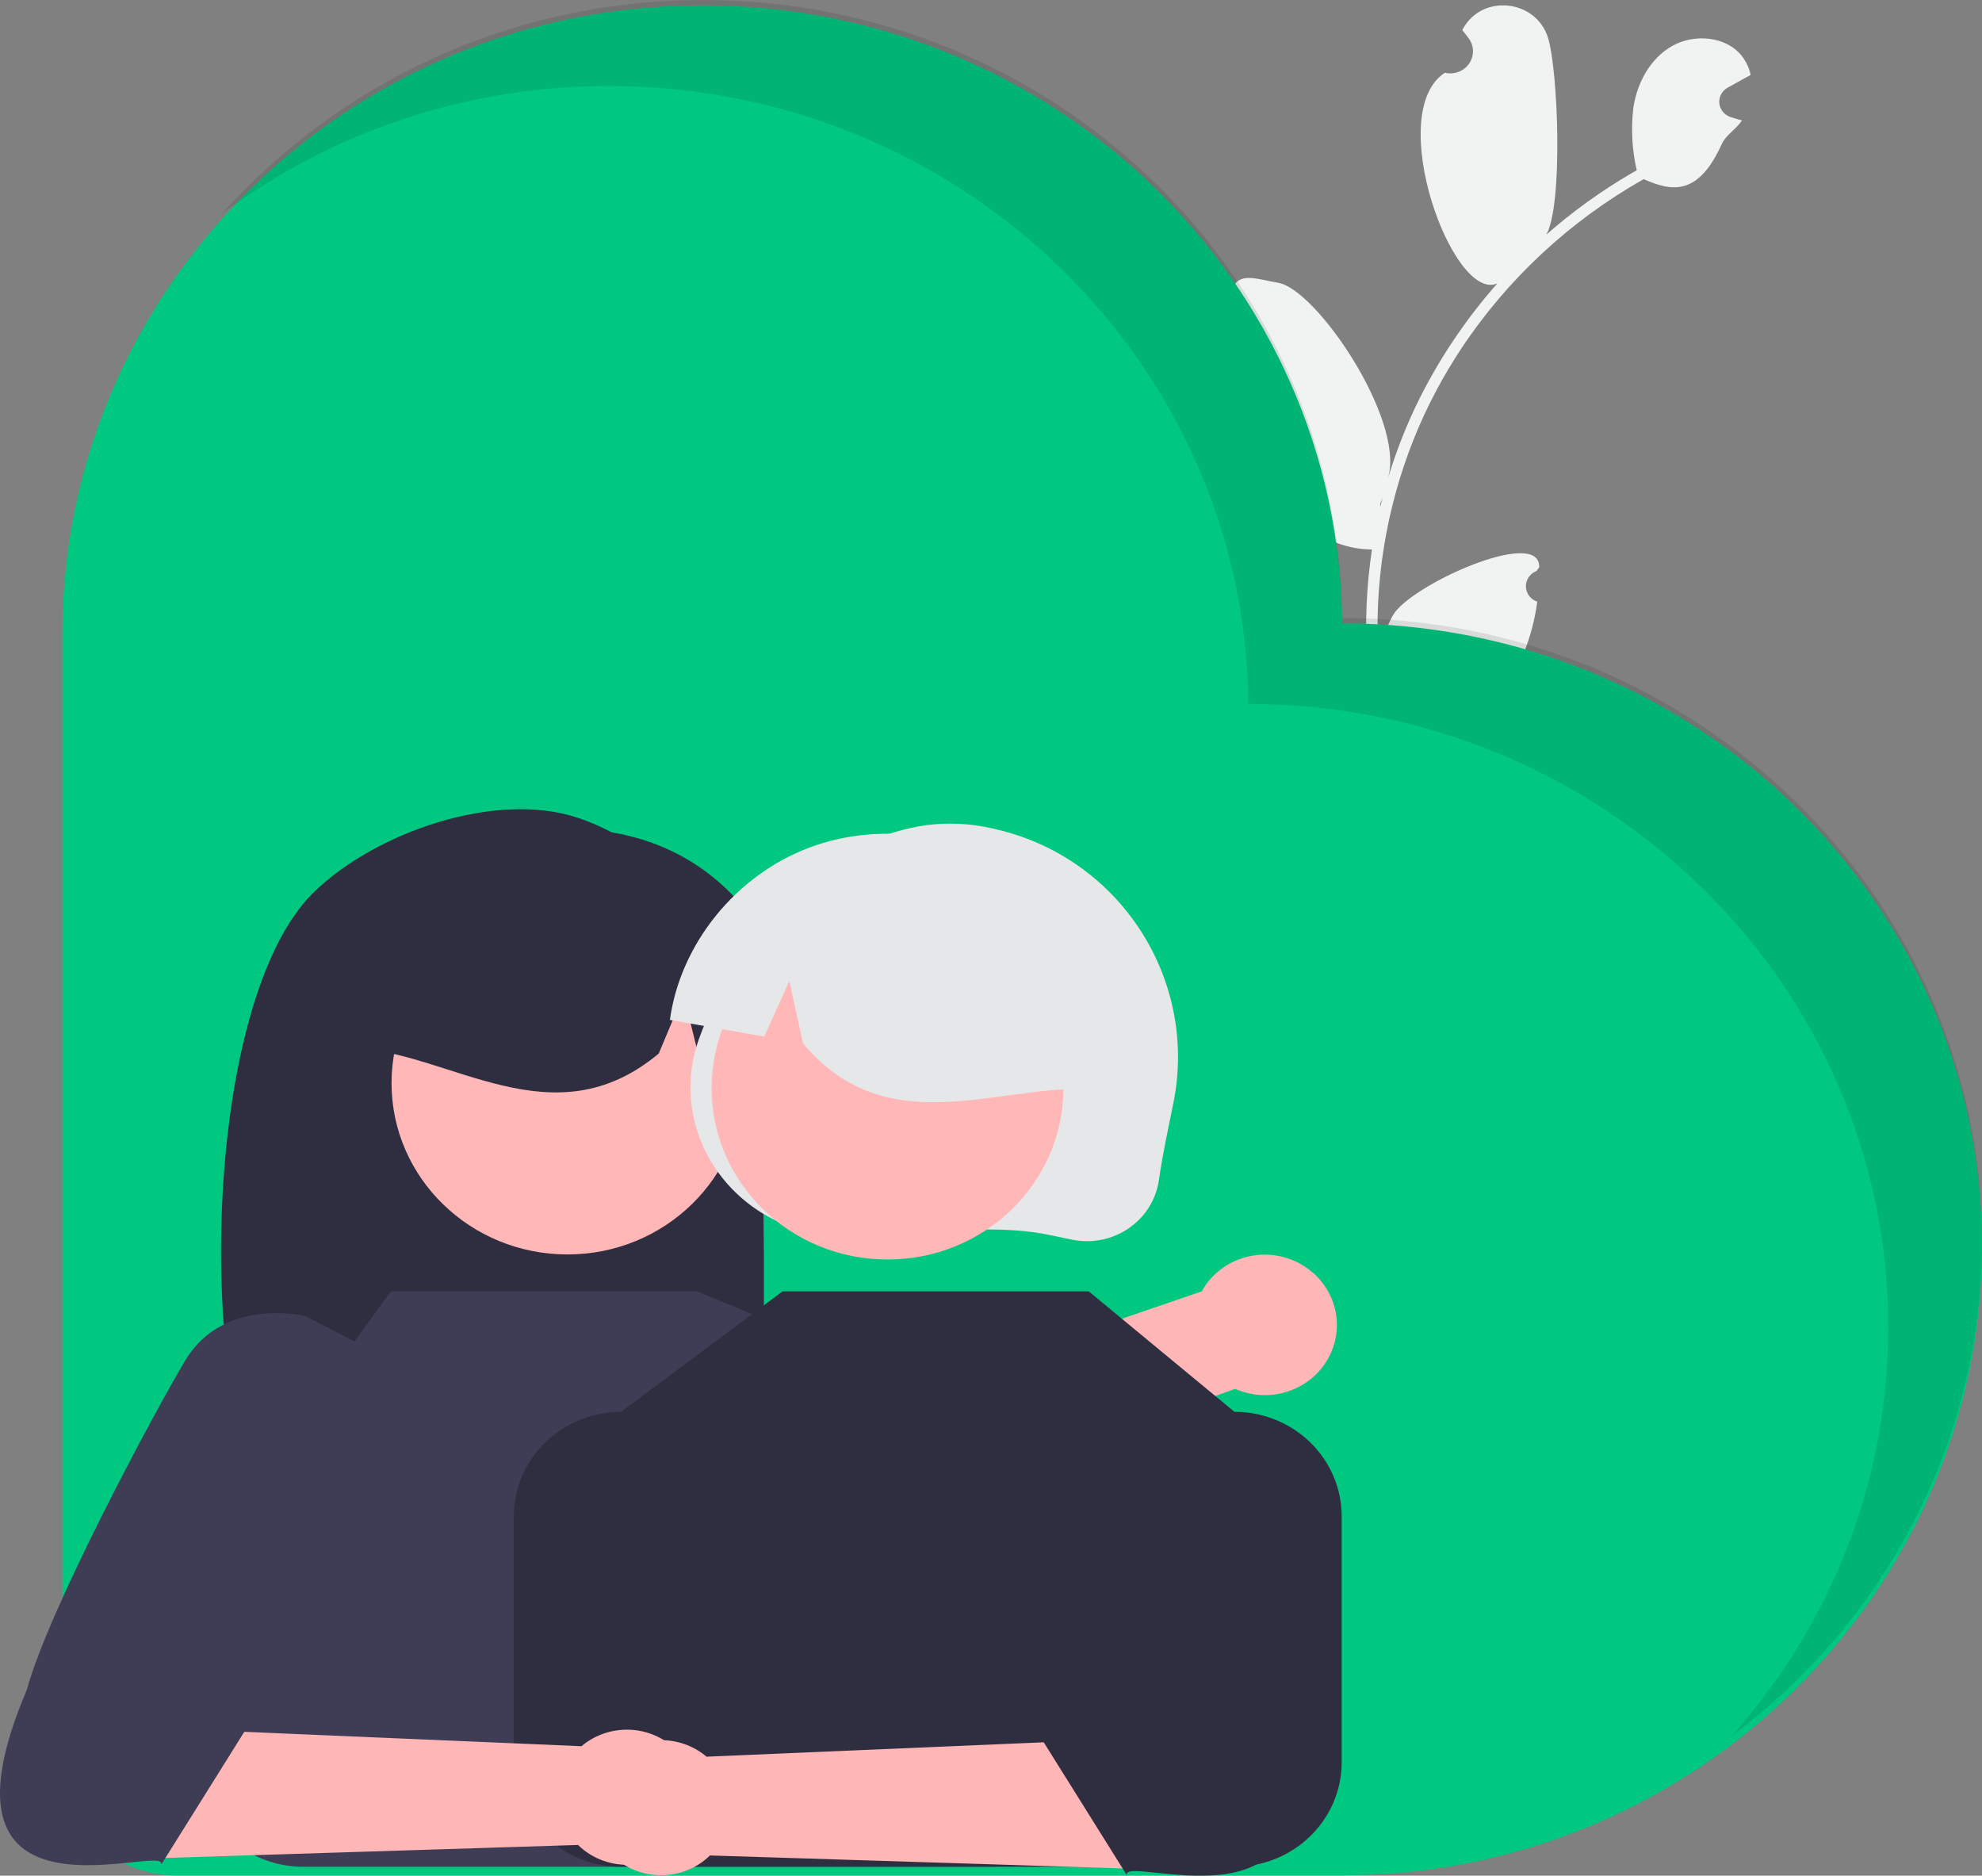 <svg width="93" height="88" viewBox="0 0 93 88" fill="none" xmlns="http://www.w3.org/2000/svg">
<rect x="0" y="0" width="93" height="88" fill="#808080" stroke="none"/>
<g clip-path="url(#clip0_104_323)">
<path d="M72.132 28.228C71.98 28.177 71.847 28.083 71.751 27.957C71.656 27.83 71.602 27.678 71.598 27.521C71.594 27.365 71.64 27.21 71.729 27.08C71.818 26.949 71.946 26.848 72.096 26.79L72.224 26.615C72.223 26.597 72.223 26.579 72.222 26.561C72.174 24.74 66.129 27.474 65.355 28.874C65.014 29.494 64.785 30.166 64.679 30.862C64.469 27.373 65.031 23.882 66.327 20.623C66.653 19.806 67.026 19.007 67.444 18.231C67.787 17.594 68.158 16.974 68.557 16.369C70.727 13.091 73.663 10.362 77.126 8.404C78.428 8.981 79.674 9.226 80.791 6.755C80.989 6.316 81.484 6.058 81.736 5.646C81.602 5.614 81.469 5.575 81.338 5.535C81.298 5.522 81.255 5.508 81.215 5.495L81.2 5.49C81.058 5.443 80.933 5.358 80.839 5.243C80.746 5.128 80.689 4.99 80.675 4.845C80.66 4.699 80.689 4.553 80.758 4.423C80.828 4.293 80.934 4.186 81.064 4.113C81.145 4.068 81.226 4.023 81.308 3.979C81.431 3.909 81.557 3.842 81.681 3.772C81.694 3.766 81.707 3.759 81.72 3.751C81.862 3.672 82.003 3.595 82.145 3.515C82.076 3.185 81.929 2.874 81.716 2.607C80.975 1.695 79.498 1.572 78.466 2.156C77.432 2.738 76.826 3.876 76.645 5.025C76.523 6.015 76.576 7.018 76.799 7.991C76.721 8.036 76.642 8.078 76.564 8.123C75.135 8.955 73.793 9.921 72.558 11.008C73.353 9.585 73.107 3.263 72.634 1.765C72.066 -0.036 69.533 -0.304 68.639 1.366C68.63 1.382 68.622 1.398 68.613 1.414C68.721 1.543 68.824 1.675 68.923 1.81C69.046 1.981 69.113 2.185 69.115 2.394C69.117 2.603 69.055 2.808 68.936 2.982C68.816 3.156 68.646 3.291 68.447 3.369C68.247 3.446 68.028 3.464 67.819 3.419L67.797 3.414C64.918 5.286 68.174 14.236 70.261 13.294C68.791 14.959 67.549 16.803 66.567 18.779C65.992 19.947 65.515 21.158 65.14 22.401L65.15 22.355C65.867 19.611 61.762 13.571 59.979 13.269C58.952 13.094 58.031 12.696 57.802 13.687C57.798 13.703 57.795 13.719 57.791 13.734C58.007 13.933 58.21 14.145 58.399 14.369C58.507 14.497 58.61 14.629 58.708 14.765C58.831 14.936 58.898 15.14 58.901 15.349C58.903 15.558 58.84 15.763 58.721 15.937C58.602 16.111 58.431 16.245 58.232 16.323C58.033 16.401 57.814 16.419 57.605 16.373L57.583 16.369C57.568 16.365 57.554 16.363 57.539 16.359C55.568 18.863 59.995 25.789 64.373 25.779L64.375 25.78C64.115 27.516 64.04 29.273 64.153 31.024L69.967 33.228C70.013 33.173 70.057 33.116 70.101 33.06C69.55 32.889 69.022 32.653 68.53 32.357C69.167 32.005 69.806 31.648 70.443 31.296C70.457 31.29 70.47 31.284 70.483 31.276C70.807 31.095 71.132 30.917 71.457 30.736L71.457 30.736C71.792 29.932 72.019 29.089 72.132 28.228L72.132 28.228ZM70.572 12.947L70.577 12.944L70.57 12.951L70.572 12.947ZM64.767 23.767L64.76 23.638C64.794 23.56 64.826 23.48 64.856 23.398C64.865 23.376 64.87 23.352 64.879 23.33C64.841 23.477 64.802 23.623 64.767 23.771L64.767 23.767Z" fill="#F1F2F2"/>
<path d="M62.976 29.247C62.837 13.216 49.46 0.261 32.972 0.252C16.343 0.243 2.927 13.532 2.927 29.723V82.819C2.927 84.19 3.486 85.504 4.481 86.474C5.477 87.443 6.826 87.988 8.233 87.988H62.976C79.558 87.988 93 74.641 93 58.489C93 42.336 79.558 29.247 62.976 29.247Z" fill="#00C880"/>
<path opacity="0.1" d="M62.976 28.995C62.837 12.964 49.46 0.009 32.972 0C23.957 0 15.89 3.9 10.387 10.056C15.597 6.142 21.993 4.024 28.572 4.034C45.06 4.043 58.437 16.998 58.576 33.029C75.158 33.029 88.6 46.123 88.6 62.276C88.61 69.321 85.999 76.132 81.25 81.446C84.908 78.718 87.87 75.205 89.908 71.181C91.946 67.156 93.004 62.729 93 58.242C93 42.089 79.558 28.995 62.976 28.995Z" fill="black"/>
<path d="M34.966 46.935C33.743 43.137 30.96 39.653 27.112 38.368C23.264 37.084 17.629 39.041 14.735 41.849C9.443 46.987 9.174 65.815 12.81 71.393C13.533 71.356 16.028 71.328 16.76 71.301L17.796 67.939V71.268C23.509 71.096 29.868 75.674 35.408 71.315C35.941 67.366 36.19 50.734 34.966 46.935Z" fill="#2F2E41"/>
<path d="M26.626 58.854C31.184 58.854 34.879 55.255 34.879 50.815C34.879 46.374 31.184 42.775 26.626 42.775C22.067 42.775 18.372 46.374 18.372 50.815C18.372 55.255 22.067 58.854 26.626 58.854Z" fill="#FFB7B7"/>
<path d="M32.297 40.346C29.144 38.473 24.942 38.419 21.74 40.21C18.538 42.001 16.466 45.562 16.536 49.158C21.149 49.365 25.935 53.586 30.91 49.428L32.071 46.66L32.756 49.43C34.253 49.43 35.753 49.428 37.256 49.425C37.423 45.831 35.45 42.218 32.297 40.346Z" fill="#2F2E41"/>
<path d="M34.139 45.797C36.033 42.269 39.404 39.319 43.425 38.718C44.483 38.578 45.559 38.631 46.597 38.875C52.517 40.169 56.221 45.917 55.064 51.719C54.834 52.87 54.566 54.061 54.375 55.383C54.308 55.835 54.147 56.268 53.901 56.657C53.654 57.045 53.328 57.38 52.943 57.64C52.558 57.9 52.122 58.08 51.663 58.169C51.203 58.257 50.73 58.253 50.272 58.155L50.25 58.15L49.237 57.939C46.226 57.318 42.781 58.02 39.514 57.982C34.646 57.925 31.224 53.295 32.776 48.8C33.149 47.766 33.604 46.761 34.139 45.797Z" fill="#E6E7E8"/>
<path d="M41.644 59.092C46.202 59.092 49.898 55.492 49.898 51.052C49.898 46.612 46.202 43.013 41.644 43.013C37.086 43.013 33.391 46.612 33.391 51.052C33.391 55.492 37.086 59.092 41.644 59.092Z" fill="#FFB7B7"/>
<path d="M37.963 39.771C41.406 38.471 45.551 39.142 48.378 41.456C51.205 43.77 52.597 47.633 51.875 51.16C47.297 50.569 41.821 53.898 37.679 48.95L37.039 46.024L35.862 48.633C34.388 48.375 32.912 48.115 31.433 47.852C31.921 44.287 34.52 41.071 37.963 39.771Z" fill="#E6E7E8"/>
<path d="M61.431 59.569C61.046 59.272 60.599 59.061 60.12 58.951C59.642 58.841 59.146 58.834 58.665 58.931C58.184 59.028 57.73 59.227 57.337 59.513C56.943 59.799 56.619 60.166 56.386 60.588L33.09 68.561L35.402 73.346L57.955 65.159C58.708 65.492 59.56 65.545 60.35 65.307C61.14 65.069 61.813 64.557 62.242 63.868C62.67 63.179 62.824 62.361 62.675 61.568C62.526 60.776 62.083 60.065 61.431 59.569Z" fill="#FFB6B6"/>
<path d="M36.537 64.826L33.096 66.277L31.256 67.053L30.056 67.558C29.547 67.689 29.072 67.92 28.658 68.236C27.95 68.775 27.454 69.536 27.254 70.389C27.054 71.243 27.163 72.138 27.561 72.923C27.96 73.708 28.624 74.335 29.441 74.699C30.259 75.063 31.18 75.141 32.05 74.92L39.094 74.136C39.294 74.113 39.487 74.048 39.66 73.946C39.832 73.844 39.98 73.708 40.093 73.545C40.326 73.214 42.5 72.216 42.395 71.829L43.326 71.413L44.676 71.001L49.746 68.729L48.979 65.968L49.688 62.577C49.582 62.195 38.079 65.02 37.711 64.852C37.529 64.765 37.33 64.718 37.127 64.713C36.924 64.709 36.723 64.748 36.537 64.826Z" fill="#3F3D56"/>
<path d="M46.402 87.582H14.225C12.89 87.582 11.61 87.066 10.666 86.146C9.722 85.227 9.191 83.98 9.191 82.679V71.14C9.191 69.839 9.722 68.592 10.666 67.673C11.61 66.753 12.89 66.237 14.225 66.237L18.341 60.587H32.709L46.402 66.237C47.063 66.237 47.717 66.364 48.328 66.61C48.939 66.856 49.494 67.218 49.961 67.673C50.428 68.128 50.799 68.669 51.052 69.263C51.305 69.858 51.435 70.496 51.435 71.14V82.679C51.435 83.323 51.305 83.961 51.052 84.555C50.799 85.15 50.428 85.691 49.961 86.146C49.494 86.602 48.939 86.963 48.328 87.209C47.717 87.456 47.063 87.582 46.402 87.582Z" fill="#3F3D56"/>
<path d="M57.922 87.582H29.142C28.481 87.582 27.827 87.456 27.216 87.209C26.605 86.963 26.05 86.602 25.583 86.146C25.116 85.691 24.745 85.15 24.492 84.555C24.239 83.961 24.109 83.323 24.109 82.679V71.14C24.109 69.839 24.639 68.592 25.583 67.673C26.527 66.753 27.807 66.237 29.142 66.237L36.72 60.587H51.088L57.922 66.237C59.256 66.237 60.537 66.753 61.481 67.673C62.425 68.592 62.955 69.839 62.955 71.14V82.679C62.955 83.98 62.425 85.227 61.481 86.146C60.537 87.066 59.256 87.582 57.922 87.582Z" fill="#2F2E41"/>
<path d="M32.062 86.151C31.79 86.528 31.437 86.842 31.027 87.071C30.617 87.3 30.161 87.439 29.691 87.478C29.22 87.517 28.746 87.455 28.303 87.296C27.859 87.137 27.457 86.886 27.124 86.559L7.021 87.192L4.451 87.273C1.807 87.356 0.284 84.377 1.946 82.372L3.731 80.218L10.118 81.194L12.427 81.292L27.284 81.926C27.884 81.418 28.655 81.142 29.451 81.15C30.246 81.159 31.011 81.451 31.599 81.972C32.188 82.493 32.561 83.206 32.646 83.976C32.731 84.746 32.523 85.52 32.062 86.151Z" fill="#FFB6B6"/>
<path d="M14.329 61.745C14.329 61.745 10.497 60.798 8.681 63.845C7.227 66.284 2.28 75.509 1.253 79.295C-3.757 91.056 7.892 86.373 7.566 87.482L11.463 81.251C13.156 80.426 9.897 81.491 9.467 80.899L12.455 77.737L15.841 76.087L17.084 63.174L14.329 61.745Z" fill="#3F3D56"/>
<path d="M28.377 86.643C28.648 87.019 29.001 87.333 29.411 87.563C29.821 87.792 30.277 87.931 30.748 87.97C31.218 88.008 31.692 87.946 32.136 87.787C32.579 87.629 32.981 87.377 33.314 87.051L53.417 87.684L55.987 87.765C58.631 87.848 60.154 84.868 58.492 82.864L56.707 80.709L50.321 81.685L48.011 81.784L33.154 82.418C32.554 81.91 31.783 81.633 30.988 81.642C30.192 81.65 29.428 81.943 28.839 82.463C28.25 82.984 27.878 83.697 27.793 84.468C27.707 85.238 27.915 86.012 28.377 86.643Z" fill="#FFB6B6"/>
<path d="M46.109 62.237C46.109 62.237 49.941 61.29 51.758 64.336C53.212 66.775 58.158 76 59.185 79.787C64.195 91.548 52.546 86.864 52.872 87.974L48.975 81.743C47.282 80.918 50.541 81.982 50.971 81.391L47.983 78.228L44.597 76.579L43.354 63.665L46.109 62.237Z" fill="#2F2E41"/>
</g>
<defs>
<clipPath id="clip0_104_323">
<rect width="93" height="88" fill="white"/>
</clipPath>
</defs>
</svg>
